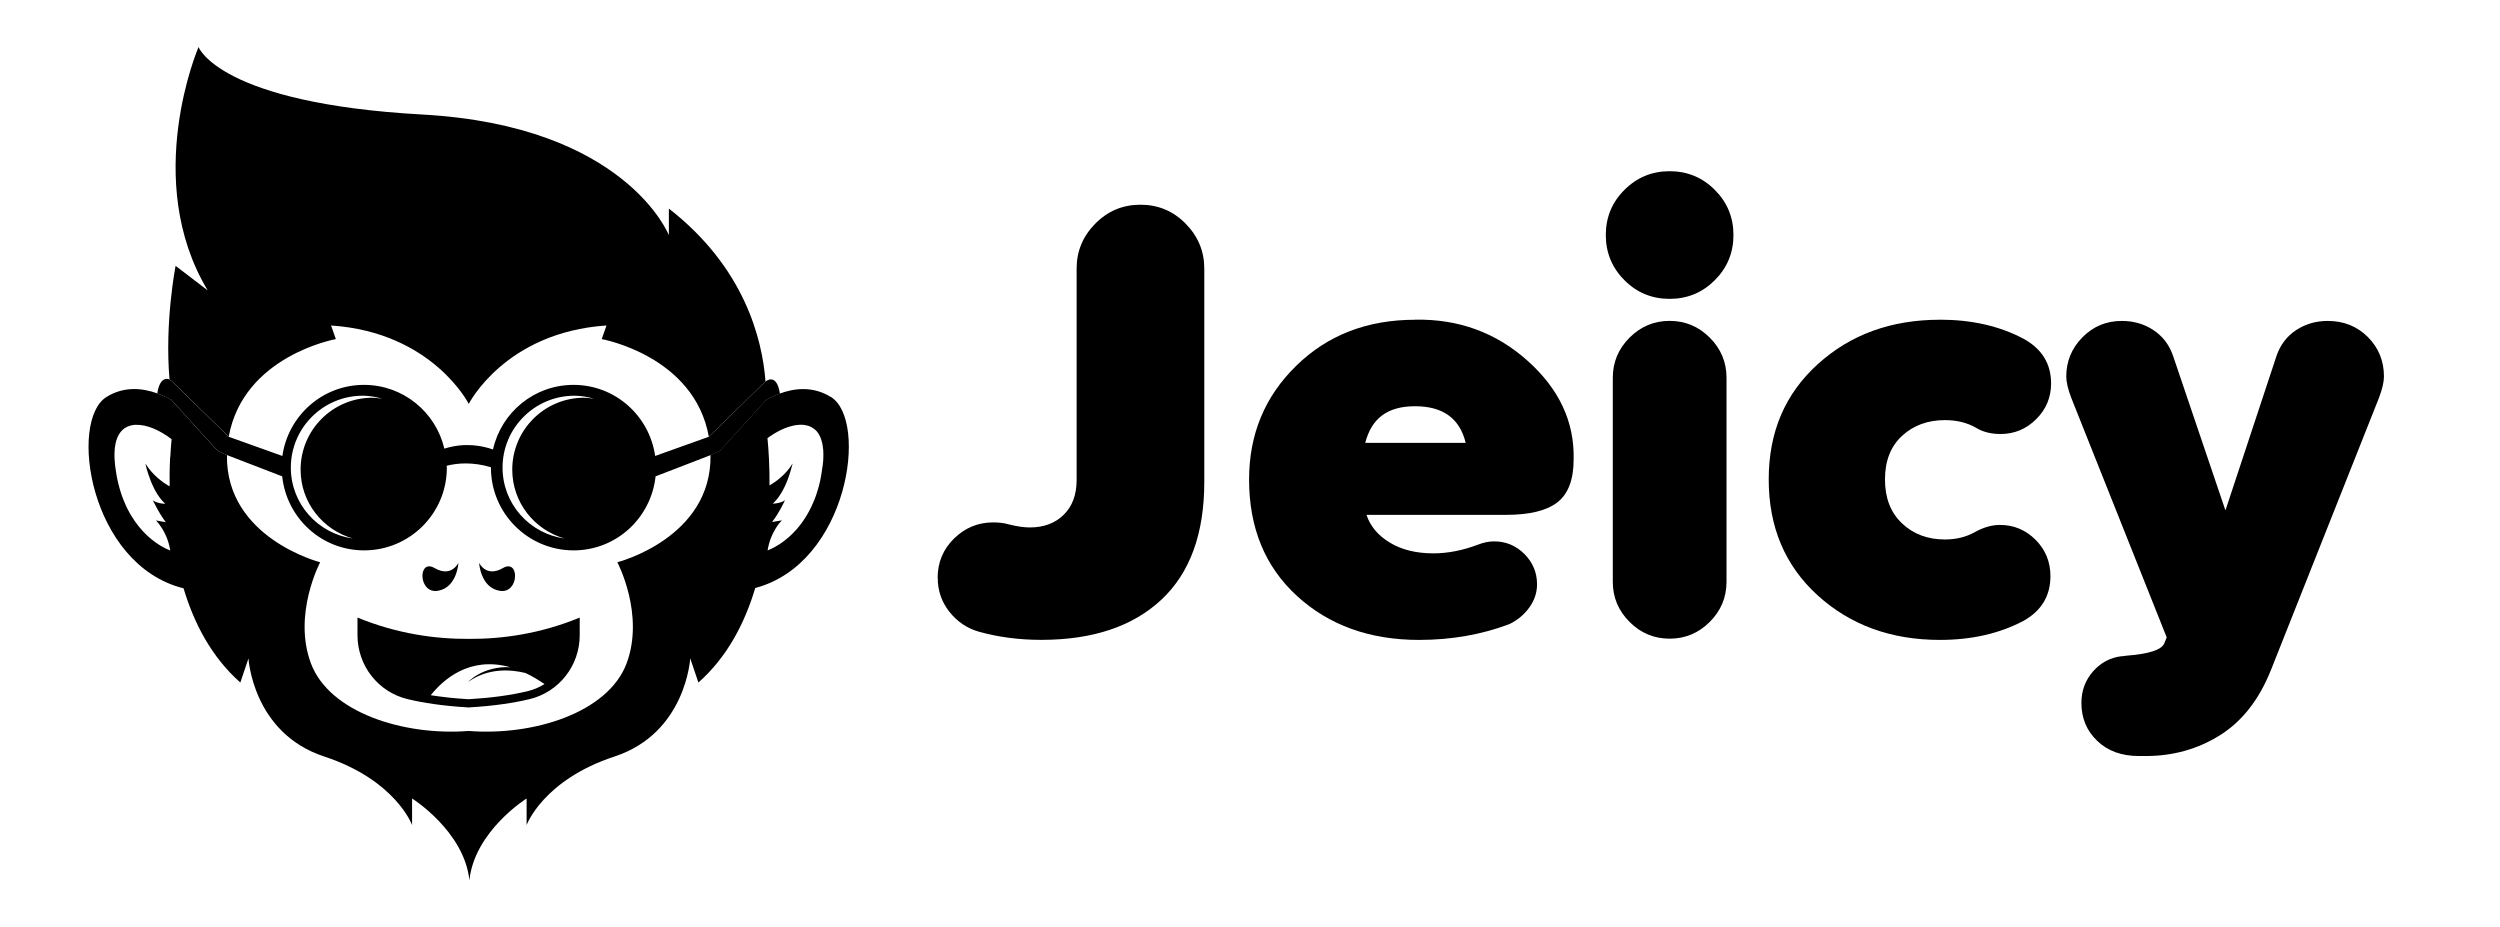 <?xml version="1.0" encoding="UTF-8"?>
<svg id="Capa_1" data-name="Capa 1" xmlns="http://www.w3.org/2000/svg" viewBox="0 0 461 171">
  <defs>
    <style>
      .cls-1 {
        fill: #000;
      }

      .cls-1, .cls-2 {
        stroke-width: 0px;
      }

      .cls-2 {
        fill: none;
      }
    </style>
  </defs>
  <g>
    <path class="cls-2" d="M79.43,128.2c2.15.34,4.44.59,6.91.73h.06s.08,0,.08,0c4.02-.23,7.65-.73,10.79-1.47,1.14-.27,2.19-.73,3.14-1.32-1.22-.82-2.4-1.52-3.52-2.04-2.59-.65-6.79-1.02-10.57,1.65,0,0,2.69-2.94,7.74-2.72-7.47-2.09-12.35,2.29-14.64,5.17Z"/>
    <path class="cls-2" d="M151.68,85.98c-.04.29-.07.59-.13.88-.04.28-.09.55-.13.81,0,.03-.01.06-.01.09-.05.26-.1.51-.15.75,0,.01,0,.04,0,.05-.11.52-.24,1.02-.38,1.5-.07.24-.15.49-.22.72-.07.21-.13.41-.2.61-.09.26-.18.51-.28.75-.09.22-.18.43-.27.63-.09.21-.18.41-.27.61-.1.2-.19.39-.29.58-.1.18-.2.37-.29.55-.1.18-.21.35-.31.53-.1.17-.21.34-.31.5-.1.17-.21.32-.32.48-.11.15-.21.31-.32.46-.58.79-1.18,1.46-1.77,2.03-1.61,1.57-3.13,2.39-3.93,2.75-.14.07-.26.11-.35.15-.14.06-.21.08-.21.08.04-.22.07-.44.13-.66.03-.15.07-.31.11-.45.04-.18.1-.35.15-.52.1-.33.22-.64.35-.93.06-.15.13-.29.18-.42.14-.3.29-.57.43-.82.07-.11.13-.21.19-.32.43-.7.84-1.15,1.02-1.33.03-.03.05-.05.07-.07.01-.01.02-.02.02-.02h0l-1.81.31c.21-.27.43-.58.65-.91.14-.21.28-.44.41-.66.41-.67.77-1.34,1-1.81.04-.08.08-.15.11-.22.01-.02.02-.04.03-.06.01-.03.03-.05.04-.07h0s.01-.04.02-.06c.03-.04.04-.08.06-.12.01-.03.03-.06.04-.08,0,0,0-.01,0-.02-.01,0-.04.02-.05.03-.22.14-.46.25-.69.33-.13.04-.26.08-.38.11-.62.15-1.13.15-1.13.15.08-.07.16-.15.24-.23.27-.26.52-.55.74-.85.55-.71.99-1.54,1.36-2.36.12-.27.24-.54.34-.8h0c.55-1.4.85-2.62.94-3.01,0-.02,0-.04.01-.07,0-.02,0-.04,0-.04h0c-.04.06-.07.12-.11.17-.04.06-.07.12-.11.18-.08.12-.16.23-.24.34-.08.11-.16.22-.25.33-.17.21-.34.42-.52.61-.29.32-.57.6-.88.86-.11.1-.23.2-.34.29-.05.04-.1.09-.15.13-.36.29-.73.55-1.1.78-.18.12-.35.22-.53.32.02-3.51-.16-6.52-.38-8.71.37-.27.75-.53,1.14-.77.39-.24.78-.46,1.18-.66.27-.13.52-.25.79-.36.2-.08.4-.15.6-.22.2-.07.39-.13.58-.18.26-.07.52-.13.77-.18.19-.04.38-.06.57-.07.18-.02.36-.03.54-.03.38,0,.74.04,1.08.13.06,0,.12.02.17.04,0,0,0,0,.01,0,.1.02.18.05.28.09.1.04.19.07.29.13.06.02.11.05.17.09.18.1.35.22.52.35.1.09.2.18.29.27.05.05.1.1.15.16.23.27.43.6.6.98.07.15.13.31.18.48.41,1.18.53,2.79.27,4.91Z"/>
    <path class="cls-2" d="M26.77,85.52s0,.02,0,.04h0s0,.05.01.07c.01.09.04.21.09.36,0,.02.01.04.01.06.01.07.04.15.06.24.02.08.05.17.07.26.15.56.39,1.3.71,2.09h0c.07.21.16.41.25.61.11.26.23.52.36.77.07.15.15.31.24.46.12.2.23.41.35.6.15.25.32.5.5.73.22.31.47.6.74.85.07.08.15.15.24.23,0,0-.04,0-.13,0-.05,0-.13,0-.21-.01-.21-.01-.49-.06-.8-.13-.13-.03-.26-.07-.38-.11-.24-.08-.47-.19-.69-.33-.01,0-.04-.02-.05-.03,0,0,0,.01,0,.02.01.02.03.05.04.08,0,.02.02.04.03.07.02.04.04.1.07.15.16.33.44.86.77,1.45.18.32.38.66.59.99.28.45.57.88.86,1.25l-1.81-.31h-.01s.2.18.5.55h0c.06.08.13.16.18.25.13.18.27.38.43.61.59.94,1.25,2.32,1.53,4.11,0,0-1.09-.35-2.56-1.38-.11-.07-.21-.15-.32-.23-.32-.24-.67-.51-1.02-.82-.12-.1-.24-.21-.35-.32-.99-.93-2.03-2.14-2.96-3.7-.11-.17-.21-.35-.31-.53-.13-.24-.27-.49-.39-.74-.11-.21-.21-.43-.31-.66-.15-.32-.29-.64-.42-.98-.1-.24-.19-.49-.28-.75-.07-.2-.13-.41-.2-.61-.07-.22-.14-.45-.21-.69-.07-.26-.15-.52-.21-.79-.07-.28-.13-.56-.2-.85-.04-.23-.09-.46-.14-.7,0-.03,0-.06-.01-.09-.04-.27-.09-.53-.13-.81-.05-.29-.09-.58-.13-.88-.04-.38-.08-.74-.1-1.08,0,0,0,0,0-.01-.04-.55-.04-1.05-.02-1.52.02-.52.07-.99.16-1.42,0-.04.01-.08.02-.12.06-.27.13-.52.21-.76.11-.35.25-.66.41-.93.04-.06.07-.12.11-.17.16-.26.35-.48.55-.67.1-.1.21-.18.32-.27.06-.04.11-.08.17-.11.05-.04.11-.07.17-.1.15-.09.32-.16.48-.22.07-.03.14-.05.21-.07.13-.04.25-.07.38-.1.1-.02.19-.04.29-.05.09-.01.18-.02.27-.03.05,0,.1,0,.15,0,2.03-.09,4.52,1.02,6.62,2.65-.09.96-.18,2.07-.24,3.31-.02.41-.04.83-.05,1.27,0,.17-.01.35-.02.53s-.01.36-.01.55c0,.18,0,.37-.01.55,0,.18,0,.38,0,.57,0,.38,0,.77,0,1.16v.74c-.09-.05-.18-.1-.27-.15-.09-.05-.18-.11-.27-.17h0c-.18-.12-.38-.24-.57-.37h0c-.19-.14-.38-.28-.57-.43h0c-.18-.15-.37-.29-.55-.46-.79-.69-1.55-1.53-2.22-2.59Z"/>
    <path class="cls-1" d="M92.18,108.95c3.6.56,3.67-6.01.56-4.2-3.11,1.81-4.39-.96-4.39-.96,0,0,.24,4.6,3.83,5.16Z"/>
    <path class="cls-1" d="M80.7,108.95c3.6-.56,3.83-5.16,3.83-5.16,0,0-1.28,2.77-4.39.96-3.11-1.81-3.04,4.75.56,4.2Z"/>
    <path class="cls-1" d="M65.92,113.88v3.25c0,5.61,3.82,10.51,9.28,11.8,2.86.68,6.51,1.25,11.05,1.51v.02c.06,0,.1,0,.16-.01.06,0,.1,0,.16.01v-.02c4.54-.26,8.19-.83,11.05-1.51,5.46-1.3,9.28-6.19,9.28-11.8v-3.25c-7.27,3-14.33,3.97-20.49,3.93-6.16.03-13.21-.94-20.49-3.93ZM94.06,123.03c-5.06-.22-7.74,2.72-7.74,2.72,3.77-2.67,7.97-2.29,10.57-1.65,1.12.52,2.31,1.22,3.52,2.04-.95.59-2,1.05-3.14,1.32-3.14.75-6.77,1.24-10.79,1.47h-.08s-.06,0-.06,0c-2.46-.14-4.76-.4-6.91-.73,2.29-2.88,7.17-7.26,14.64-5.17Z"/>
    <path class="cls-1" d="M141.16,70.32l-10.45,10.22c-2.68-14.96-19.75-18.01-19.75-18.01l.88-2.51c-18.73,1.25-25.4,14.46-25.4,14.46,0,0-6.66-13.2-25.39-14.46l.88,2.51s-17.07,3.05-19.75,18.01l-10.45-10.22-.47-.35c-.92-10.57,1.12-20.95,1.12-20.95l5.92,4.53c-12.25-20.37-1.69-44.88-1.69-44.88,0,0,3.77,10.37,41.29,12.45,37.52,2.07,45.44,22.25,45.44,22.25v-4.91c13.95,10.87,17.22,24.04,17.82,31.86Z"/>
    <path class="cls-1" d="M151.41,81.07c.4,1.18.52,2.79.27,4.91-.04.3-.07.59-.12.88.05-.29.09-.58.13-.88.26-2.11.13-3.73-.27-4.91ZM147.79,96.49c-.58.78-1.18,1.46-1.77,2.03.59-.57,1.19-1.24,1.77-2.03ZM146.11,85.51c-.04.06-.07.12-.11.18.04-.05.07-.11.11-.16h0ZM144.16,95.97h0s-1.82.31-1.82.31l1.81-.31ZM142.64,80.04c.39-.24.78-.46,1.18-.66-.4.19-.79.41-1.18.66ZM31.25,89.68h0c-.09-.06-.18-.1-.27-.15.09.05.18.1.27.15ZM28.72,95.97l1.81.31-1.82-.32h0ZM21.1,84.9c.01.34.05.7.1,1.08.04.29.07.59.13.88-.04-.29-.08-.57-.12-.88-.04-.38-.07-.73-.1-1.08ZM21.08,83.37c.02-.52.08-.99.16-1.42-.09.43-.14.9-.16,1.42ZM21.08,83.37c-.02.46-.02.97.02,1.52-.04-.55-.04-1.05-.02-1.52Z"/>
    <path class="cls-1" d="M153.22,73.21c-3.26-2.02-6.66-1.66-9.43-.64,0,0-.01,0-.02,0-.91.34-1.75.74-2.5,1.16l-8.53,9.41-1.72.76c.26,15.33-17.18,19.78-17.18,19.78,0,0,5.09,9.62,1.7,18.66-3.4,9.05-17.1,13.39-29.1,12.45-12,.94-25.7-3.4-29.1-12.45-3.4-9.05,1.7-18.66,1.7-18.66,0,0-17.44-4.46-17.19-19.78l-1.72-.76-8.29-9.14-.24-.27c-.77-.43-1.67-.85-2.62-1.2-2.76-.99-6.12-1.33-9.34.67-7.01,4.35-3.18,30.95,14.21,35.29,1.92,6.43,5.15,12.67,10.47,17.37l1.5-4.46s.76,13.76,13.96,18.1c13.2,4.34,16.21,12.64,16.21,12.64v-4.9s9.62,6.03,10.57,15.08c.94-9.06,10.55-15.08,10.55-15.08v4.9s3.02-8.3,16.21-12.64c13.2-4.33,13.96-18.1,13.96-18.1l1.51,4.46c5.33-4.72,8.56-10.99,10.48-17.43,17.16-4.54,20.92-30.9,13.95-35.23ZM31.37,84.31c-.01.41-.04.83-.05,1.27,0,.17-.01.35-.02.53s-.01.36-.01.55c0,.18,0,.37-.01.55,0,.18,0,.38,0,.57,0,.38,0,.77,0,1.16,0,.24,0,.49,0,.74h0c-.09-.05-.18-.1-.27-.15-.09-.05-.18-.11-.27-.17h0c-.18-.12-.38-.24-.57-.37h0c-.19-.13-.38-.27-.57-.43h0c-.18-.15-.37-.29-.55-.46-.79-.69-1.55-1.53-2.22-2.59,0,0,0,.02,0,.04h0s0,.05.01.07c.01.05.03.12.05.2.01.05.02.1.04.16,0,.02.01.04.01.06.01.07.04.15.06.24.02.08.05.17.07.26.16.56.4,1.3.71,2.09h0c.08.21.16.41.25.61.12.26.24.52.36.77.07.15.15.31.24.46.12.2.23.41.35.6.16.25.32.49.5.73.1.13.21.27.32.4.14.16.28.32.43.46.07.08.15.15.24.23,0,0-.04,0-.13,0-.05,0-.13,0-.21-.01-.21-.01-.49-.06-.8-.13-.13-.03-.26-.07-.38-.11s-.26-.1-.38-.15c-.1-.05-.21-.11-.31-.18-.01,0-.04-.02-.05-.03,0,0,0,.01,0,.02.01.02.03.05.04.08,0,.02.02.04.03.07.02.04.04.1.07.15.16.33.44.86.77,1.45.13.21.26.43.39.66.07.11.13.22.2.33.28.45.57.88.86,1.25l-1.81-.31s.23.23.49.55h0c.06.08.13.16.18.25.14.18.28.38.43.61.59.94,1.25,2.32,1.53,4.11,0,0-1.09-.35-2.56-1.38-.1-.07-.21-.14-.32-.23-.32-.24-.67-.51-1.02-.82-.12-.1-.24-.2-.35-.32-.99-.93-2.03-2.14-2.96-3.7-.11-.17-.21-.35-.31-.53-.13-.24-.27-.49-.39-.74-.11-.21-.21-.43-.31-.66-.15-.32-.29-.64-.42-.98-.1-.24-.19-.49-.28-.75-.07-.2-.14-.41-.2-.61-.07-.22-.15-.45-.21-.69-.07-.26-.15-.52-.21-.79-.07-.28-.13-.56-.2-.85-.05-.23-.1-.46-.14-.7,0-.03,0-.06-.01-.09-.05-.27-.1-.54-.13-.81-.05-.29-.09-.58-.13-.88-.04-.38-.08-.74-.1-1.08,0,0,0,0,0-.01-.04-.55-.04-1.05-.02-1.52.02-.52.07-.99.16-1.42,0-.04.01-.08.02-.12.05-.27.12-.52.21-.76.11-.35.25-.66.41-.93.04-.06.07-.12.11-.17.16-.26.35-.48.55-.67.1-.1.21-.18.32-.27.06-.04.11-.08.17-.11.06-.04.11-.07.17-.1.15-.09.32-.16.48-.22.07-.03.13-.05.21-.07.13-.04.25-.07.38-.1.1-.02.2-.04.29-.05.1-.01.18-.02.27-.03.05,0,.1,0,.15,0,2.03-.09,4.52,1.02,6.62,2.65-.09.96-.18,2.07-.24,3.31ZM151.68,85.98c-.04.29-.07.59-.13.88-.04.27-.08.55-.13.81,0,.03-.01.06-.01.09-.04.26-.1.51-.15.75,0,.01,0,.04,0,.05-.11.52-.24,1.02-.38,1.5-.07.24-.14.49-.22.72-.06.21-.13.41-.2.61-.09.26-.18.51-.28.75-.09.22-.18.43-.27.63-.08.21-.18.41-.27.61-.09.2-.18.39-.29.58-.1.18-.2.37-.29.55-.1.18-.21.35-.31.53-.1.17-.2.34-.31.5-.1.16-.21.32-.32.48-.11.15-.21.31-.32.46-.58.79-1.18,1.46-1.77,2.03-1.61,1.57-3.13,2.39-3.93,2.75-.14.07-.26.11-.35.15-.14.06-.21.08-.21.08.04-.23.08-.44.13-.66.03-.15.07-.31.11-.45.04-.18.1-.35.15-.52.1-.33.21-.64.35-.93.05-.15.12-.29.18-.42.14-.3.29-.57.43-.82.07-.11.13-.22.19-.32.43-.7.84-1.15,1.02-1.33.02-.03.05-.06.07-.07t.01-.02l-1.81.31c.21-.27.43-.58.65-.91.07-.11.14-.22.21-.33.07-.11.14-.22.21-.33.41-.67.77-1.34,1-1.81.04-.08.08-.15.11-.22.01-.02.02-.04.03-.06.01-.03.03-.05.04-.07h0s.01-.04.02-.06c.02-.04.04-.09.06-.12.01-.03.03-.06.04-.08,0,0,0-.01,0-.02-.01,0-.04.02-.05.03-.1.07-.21.13-.31.18-.13.06-.26.11-.38.15-.13.04-.26.08-.38.11-.62.15-1.13.15-1.13.15.08-.07.16-.15.24-.23.15-.14.29-.29.43-.46.11-.13.21-.27.32-.4.54-.72.99-1.55,1.36-2.36.12-.27.24-.54.34-.8h0c.47-1.22.76-2.29.89-2.81.02-.08.04-.15.05-.2,0-.02,0-.04.01-.07v-.04c-.04.05-.07.11-.11.16-.04.06-.07.12-.11.18-.08.12-.16.23-.24.34-.08.11-.16.22-.25.33-.17.21-.34.42-.52.61-.29.32-.57.6-.88.86-.11.1-.23.2-.34.29-.05.04-.1.09-.15.13-.36.29-.73.55-1.1.78-.17.12-.35.23-.53.33h0c.02-3.52-.16-6.53-.38-8.72.37-.27.75-.53,1.14-.77.39-.24.78-.46,1.18-.66.27-.13.52-.25.79-.36.2-.08.4-.15.6-.22.2-.07.39-.13.58-.18.26-.07.52-.13.77-.18.19-.04.38-.06.57-.07.18-.02.36-.03.54-.03.38,0,.74.04,1.08.13.06,0,.11.02.17.04,0,0,0,0,.01,0,.1.02.19.05.28.09.1.04.19.07.29.13.06.02.11.05.17.09.18.1.35.22.52.35.1.08.19.17.29.27.05.04.1.1.15.16.23.27.43.6.6.98.07.15.13.31.18.48.41,1.18.53,2.79.27,4.91Z"/>
    <path class="cls-1" d="M141.16,70.32l-10.45,10.22-9.9,3.54c-1.05-7.4-7.36-13.11-15.05-13.11-7.27,0-13.33,5.1-14.85,11.91-2.05-.71-5.26-1.33-8.97-.15-1.58-6.73-7.6-11.76-14.82-11.76-7.69,0-13.99,5.71-15.05,13.11l-9.9-3.54-10.45-10.22-.47-.35h0s-1.72-.91-2.25,2.58c.95.35,1.84.77,2.62,1.2l.24.27,8.29,9.14,1.72.76,10.17,3.92c.81,7.66,7.22,13.65,15.1,13.65,8.43,0,15.26-6.83,15.26-15.25,0-.12-.04-.23-.04-.35,1.98-.51,4.8-.74,8.17.27,0,.03,0,.05,0,.08,0,8.42,6.83,15.25,15.25,15.25,7.88,0,14.29-5.99,15.11-13.65l10.16-3.92,1.72-.76,8.53-9.41c.74-.42,1.58-.83,2.5-1.16,0,0,.01,0,.02,0-.61-3.99-2.64-2.25-2.64-2.25ZM68.69,73.34c-7.33,0-13.26,5.93-13.26,13.26,0,6.06,4.09,11.12,9.65,12.7-6.45-.89-11.45-6.37-11.45-13.07,0-7.33,5.95-13.26,13.26-13.26,1.27,0,2.46.23,3.61.56-.6-.08-1.19-.18-1.81-.18ZM107.72,73.34c-7.32,0-13.26,5.93-13.26,13.26,0,6.06,4.09,11.12,9.65,12.7-6.45-.89-11.44-6.37-11.44-13.07,0-7.33,5.95-13.26,13.26-13.26,1.26,0,2.46.23,3.61.56-.6-.08-1.19-.18-1.82-.18Z"/>
  </g>
  <g>
    <path class="cls-1" d="M172.9,106.58c0-2.87,1.01-5.3,3.03-7.28,2.02-1.98,4.43-2.97,7.22-2.97,1.09,0,2.02.12,2.8.35,1.55.39,2.87.58,3.96.58,2.56,0,4.64-.77,6.23-2.33,1.59-1.55,2.39-3.69,2.39-6.41v-39.01c0-3.18,1.14-5.94,3.44-8.27,2.29-2.33,5.07-3.49,8.33-3.49s6.04,1.16,8.33,3.49c2.29,2.33,3.44,5.09,3.44,8.27v39.36c0,9.55-2.64,16.79-7.92,21.72-5.28,4.93-12.66,7.4-22.13,7.4-4.12,0-7.96-.51-11.53-1.51-2.17-.62-3.98-1.84-5.42-3.67-1.44-1.82-2.15-3.9-2.15-6.23Z"/>
    <path class="cls-1" d="M260.95,58.95c8-.15,14.91,2.37,20.73,7.57,5.82,5.2,8.66,11.26,8.5,18.17,0,3.73-.99,6.37-2.97,7.92-1.98,1.55-5.14,2.33-9.49,2.33h-25.74c.7,2.1,2.13,3.81,4.31,5.12,2.17,1.32,4.85,1.98,8.04,1.98,2.64,0,5.4-.54,8.27-1.63,1.01-.39,1.98-.58,2.91-.58,2.17,0,4.04.78,5.59,2.33,1.55,1.55,2.33,3.42,2.33,5.59,0,1.55-.49,2.99-1.45,4.31-.97,1.32-2.2,2.33-3.67,3.03-5.13,1.94-10.68,2.91-16.65,2.91-9.08,0-16.58-2.7-22.48-8.09-5.9-5.4-8.85-12.56-8.85-21.49,0-8.31,2.89-15.3,8.68-20.96,5.78-5.67,13.1-8.5,21.95-8.5ZM251.75,81.66h18.52c-1.09-4.5-4.19-6.75-9.32-6.75s-8.03,2.25-9.2,6.75Z"/>
    <path class="cls-1" d="M299.55,51.67c-2.29-2.29-3.44-5.07-3.44-8.33s1.14-6.04,3.44-8.33c2.29-2.29,5.07-3.44,8.33-3.44s6.04,1.15,8.33,3.44c2.29,2.29,3.44,5.07,3.44,8.33s-1.15,6.04-3.44,8.33-5.07,3.44-8.33,3.44-6.04-1.14-8.33-3.44Z"/>
    <path class="cls-1" d="M297.4,107.28v-37.62c0-2.87,1.03-5.34,3.09-7.4,2.06-2.06,4.52-3.09,7.39-3.09s5.34,1.03,7.4,3.09c2.06,2.06,3.09,4.52,3.09,7.4v37.62c0,2.87-1.03,5.34-3.09,7.4-2.06,2.06-4.52,3.09-7.4,3.09s-5.34-1.03-7.39-3.09c-2.06-2.06-3.09-4.52-3.09-7.4Z"/>
    <path class="cls-1" d="M357.72,58.95c5.82,0,10.95,1.16,15.37,3.49,3.42,1.86,5.13,4.62,5.13,8.27,0,2.56-.91,4.76-2.74,6.58s-4.02,2.74-6.58,2.74c-1.79,0-3.3-.39-4.54-1.16-1.63-.93-3.53-1.4-5.71-1.4-3.18,0-5.82.97-7.92,2.91-2.1,1.94-3.14,4.62-3.14,8.04s1.05,6.11,3.14,8.09c2.1,1.98,4.73,2.97,7.92,2.97,2.1,0,3.96-.47,5.59-1.4,1.55-.85,3.07-1.28,4.54-1.28,2.56,0,4.75.91,6.58,2.74,1.82,1.82,2.74,4.06,2.74,6.7,0,3.65-1.67,6.41-5.01,8.27-4.43,2.33-9.55,3.49-15.37,3.49-9.01,0-16.52-2.74-22.54-8.21-6.02-5.47-9.03-12.6-9.03-21.37s3.01-15.78,9.03-21.25c6.02-5.47,13.53-8.21,22.54-8.21Z"/>
    <path class="cls-1" d="M391.27,121.02l.93-.12c4.04-.31,6.33-1.05,6.87-2.21l.47-1.16-17.59-44.14c-.62-1.63-.93-2.95-.93-3.96,0-2.8.99-5.2,2.97-7.22,1.98-2.02,4.41-3.03,7.28-3.03,2.17,0,4.11.56,5.82,1.69,1.71,1.13,2.91,2.7,3.61,4.72l9.67,28.53,9.43-28.53c.7-2.02,1.9-3.59,3.61-4.72,1.71-1.12,3.65-1.69,5.82-1.69,2.95,0,5.42.99,7.4,2.97,1.98,1.98,2.97,4.41,2.97,7.28,0,1.01-.31,2.33-.93,3.96l-19.92,50.19c-2.17,5.43-5.3,9.43-9.38,11.99-4.08,2.56-8.64,3.84-13.68,3.84h-1.28c-3.18,0-5.75-.93-7.69-2.8-1.94-1.86-2.91-4.19-2.91-6.99,0-2.25.72-4.19,2.15-5.82,1.44-1.63,3.2-2.56,5.3-2.8Z"/>
  </g>
</svg>